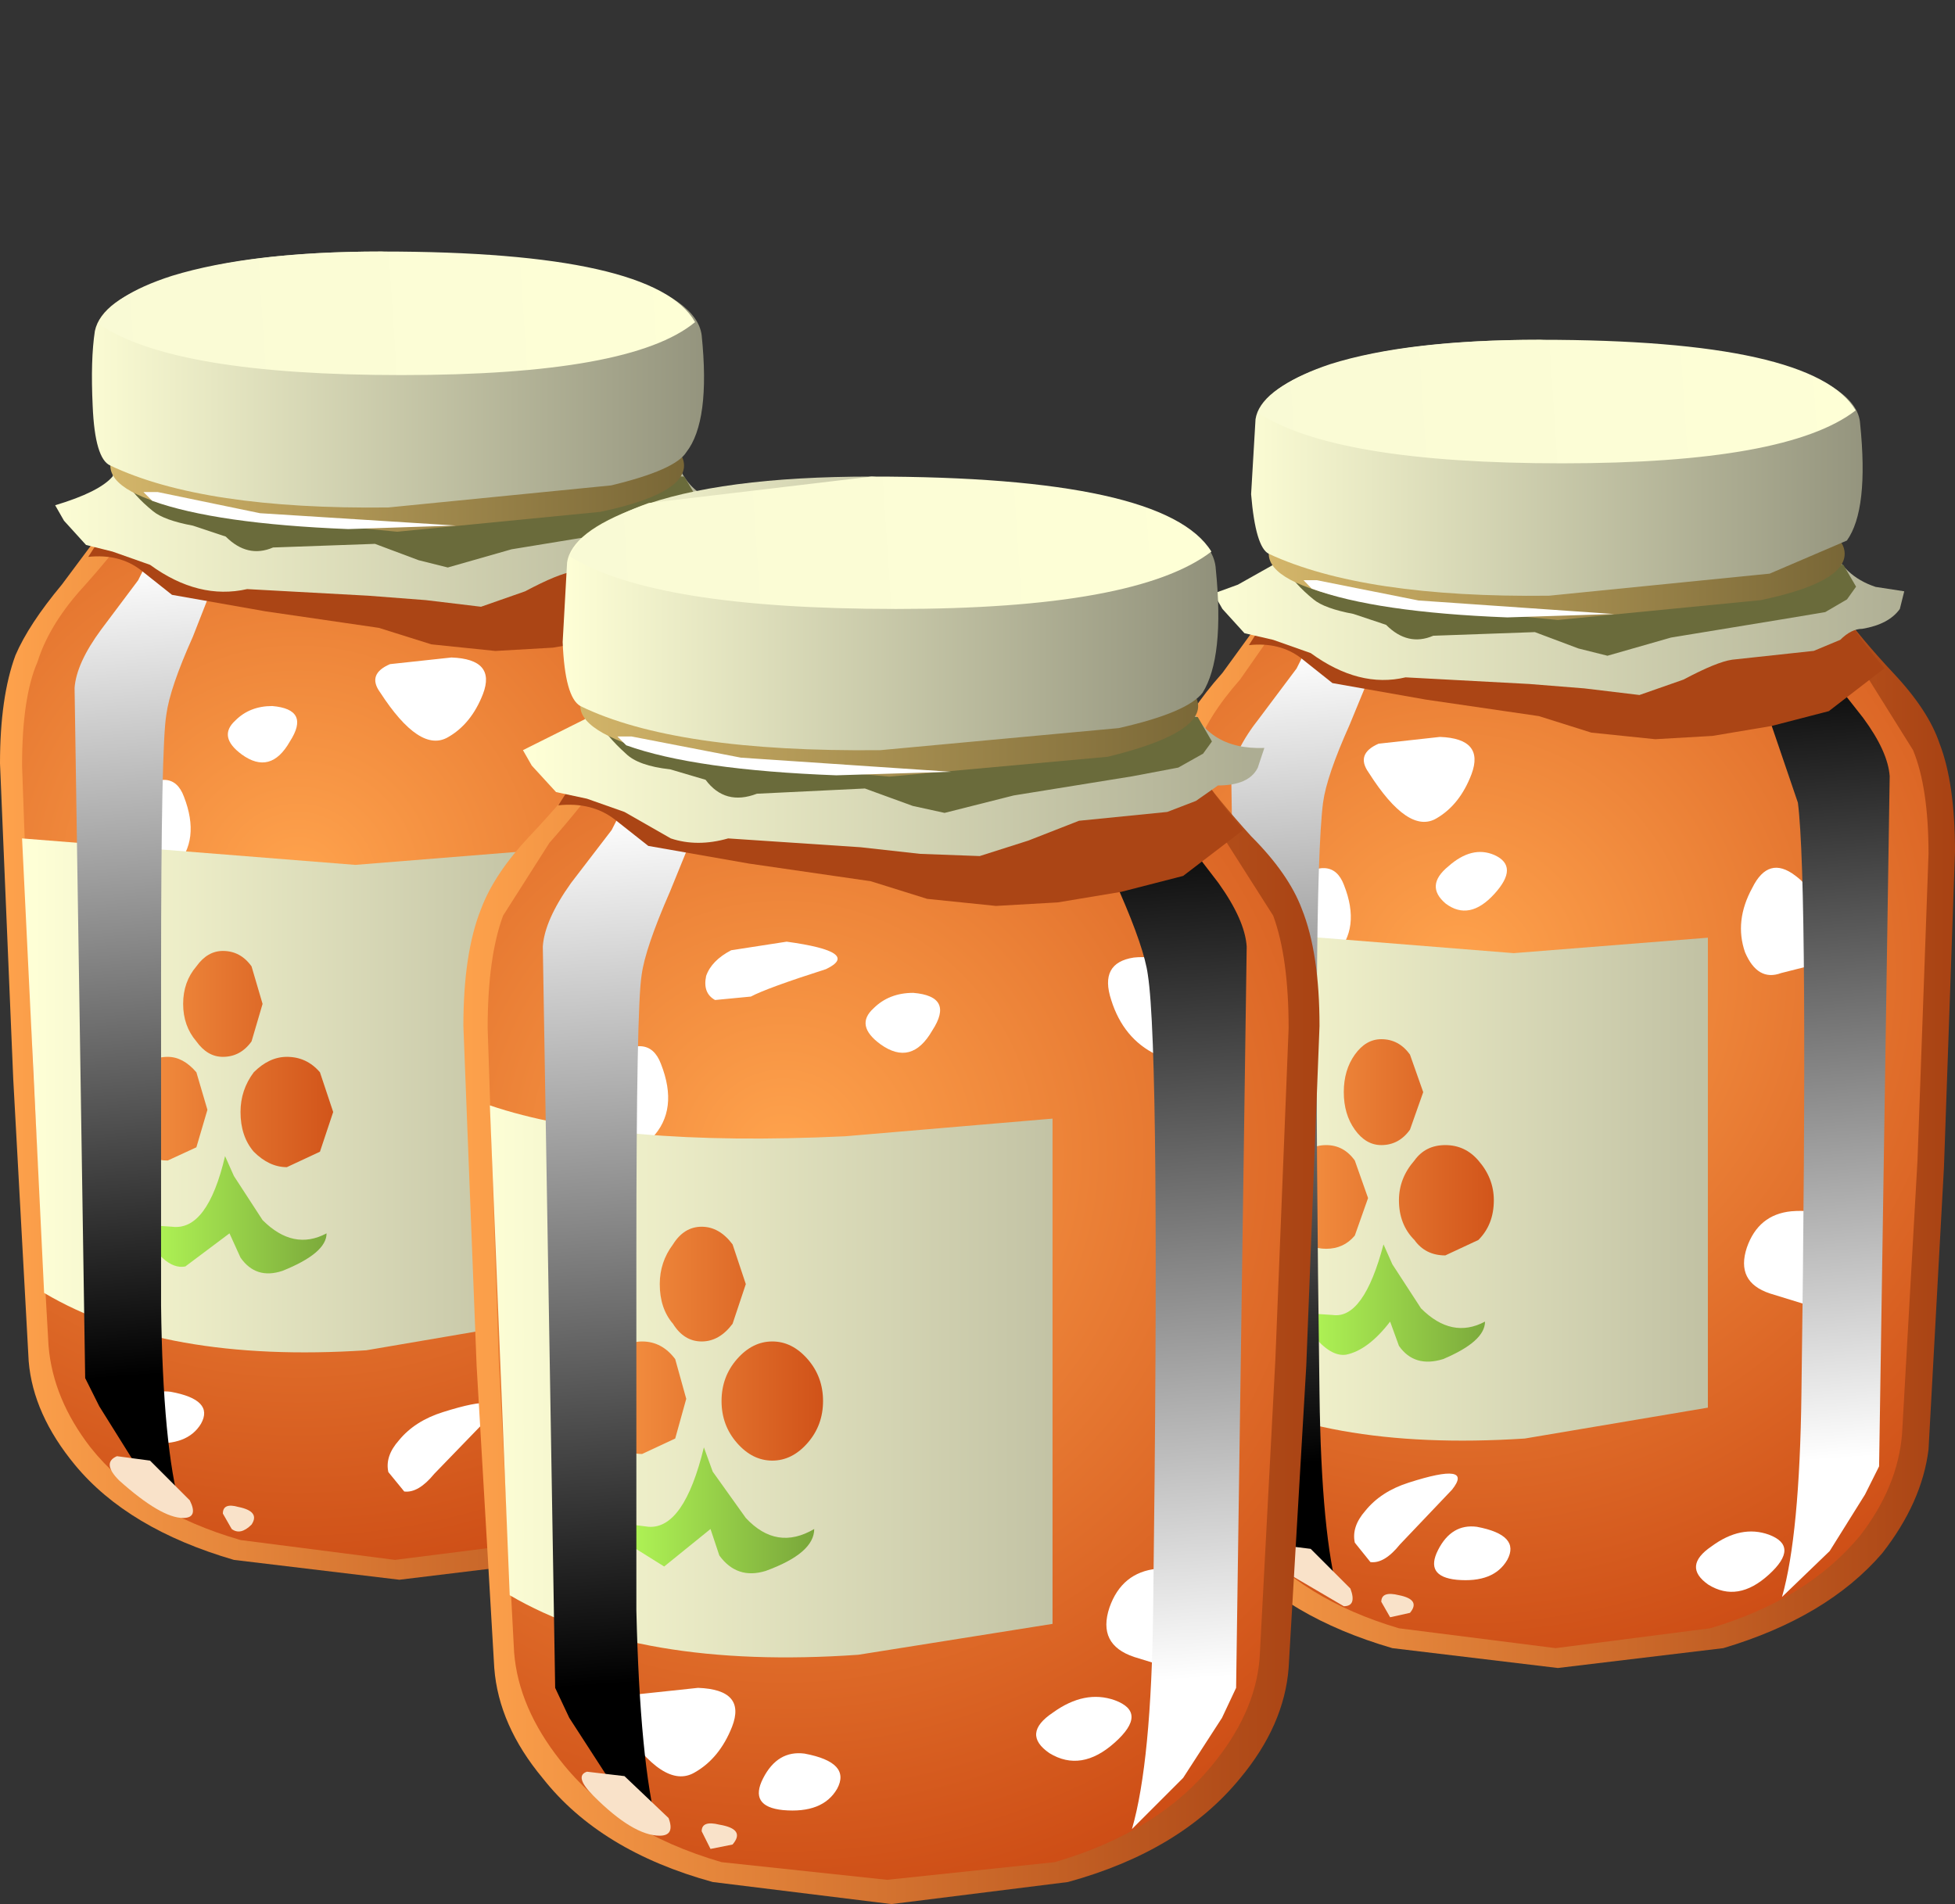 <?xml version="1.0" encoding="UTF-8" standalone="no"?>
<svg xmlns:xlink="http://www.w3.org/1999/xlink" height="43.15px" width="44.3px" xmlns="http://www.w3.org/2000/svg">
  <rect width="100%" height="100%" fill="#333333" stroke="none"/>
  <g transform="matrix(1.0, 0.0, 0.0, 1.0, 0.0, 0.0)">
    <use height="25.3" transform="matrix(1.0, 0.0, 0.0, 1.0, 0.0, 10.5)" width="18.05" xlink:href="#shape0"/>
    <use height="2.5" transform="matrix(0.8, 0.0, 0.0, 0.8, 8.8, 31.8)" width="2.95" xlink:href="#sprite0"/>
    <use height="1.6" transform="matrix(0.8, 0.0, 0.0, 0.8, 5.15, 16.0)" width="2.0" xlink:href="#sprite1"/>
    <use height="2.75" transform="matrix(0.8, 0.0, 0.0, 0.8, 2.56, 17.67)" width="2.2" xlink:href="#sprite2"/>
    <use height="3.45" transform="matrix(0.8, 0.0, 0.0, 0.8, 2.96, 25.01)" width="2.3" xlink:href="#sprite3"/>
    <use height="2.35" transform="matrix(0.8, 0.0, 0.0, 0.8, 8.5, 14.9)" width="3.15" xlink:href="#sprite4"/>
    <use height="1.45" transform="matrix(0.8, 0.0, 0.0, 0.8, 2.91, 31.54)" width="2.15" xlink:href="#sprite5"/>
    <use height="1.7" transform="matrix(0.8, 0.0, 0.0, 0.8, 12.16, 32.7)" width="2.45" xlink:href="#sprite6"/>
    <use height="2.7" transform="matrix(0.8, 0.0, 0.0, 0.8, 13.26, 25.45)" width="2.65" xlink:href="#sprite7"/>
    <use height="3.05" transform="matrix(0.8, 0.0, 0.0, 0.8, 13.25, 17.65)" width="2.3" xlink:href="#sprite8"/>
    <use height="11.65" transform="matrix(1.0, 0.0, 0.0, 1.0, 0.5, 19.0)" width="11.9" xlink:href="#shape10"/>
    <use height="29.3" transform="matrix(0.8, 0.0, 0.0, 0.8, 1.69, 10.75)" width="4.9" xlink:href="#sprite9"/>
    <use height="29.3" transform="matrix(0.8, 0.0, 0.0, 0.8, 12.6, 10.75)" width="4.9" xlink:href="#sprite10"/>
    <use height="5.05" transform="matrix(0.8, 0.0, 0.0, 0.8, 2.0, 10.75)" width="18.05" xlink:href="#sprite11"/>
    <use height="4.6" transform="matrix(1.0, 0.0, 0.0, 1.0, 1.25, 9.15)" width="15.65" xlink:href="#shape14"/>
    <use height="3.45" transform="matrix(0.8, 0.0, 0.0, 0.8, 2.6, 10.1)" width="16.5" xlink:href="#sprite12"/>
    <use height="3.05" transform="matrix(1.0, 0.0, 0.0, 1.0, 2.5, 9.0)" width="13.0" xlink:href="#shape16"/>
    <use height="1.15" transform="matrix(0.8, 0.0, 0.0, 0.8, 3.25, 11.11)" width="8.85" xlink:href="#sprite13"/>
    <use height="32.1" transform="matrix(1.0, 0.0, 0.0, 1.0, 2.1, 5.7)" width="42.2" xlink:href="#shape18"/>
    <use height="2.5" transform="matrix(0.8, 0.0, 0.0, 0.8, 30.7, 33.4)" width="2.9" xlink:href="#sprite14"/>
    <use height="1.65" transform="matrix(0.8, 0.0, 0.0, 0.8, 32.51, 19.3)" width="2.05" xlink:href="#sprite15"/>
    <use height="2.75" transform="matrix(0.8, 0.0, 0.0, 0.8, 28.81, 19.67)" width="2.25" xlink:href="#sprite16"/>
    <use height="3.45" transform="matrix(0.8, 0.0, 0.0, 0.8, 29.21, 27.01)" width="2.3" xlink:href="#sprite17"/>
    <use height="2.4" transform="matrix(0.8, 0.0, 0.0, 0.8, 30.9, 16.7)" width="3.15" xlink:href="#sprite18"/>
    <use height="1.5" transform="matrix(0.8, 0.0, 0.0, 0.8, 32.51, 34.6)" width="2.15" xlink:href="#sprite19"/>
    <use height="1.7" transform="matrix(0.8, 0.0, 0.0, 0.8, 38.41, 34.7)" width="2.5" xlink:href="#sprite20"/>
    <use height="2.7" transform="matrix(0.8, 0.0, 0.0, 0.8, 39.51, 27.45)" width="2.65" xlink:href="#sprite21"/>
    <use height="3.05" transform="matrix(0.8, 0.0, 0.0, 0.8, 39.46, 19.65)" width="2.3" xlink:href="#sprite22"/>
    <use height="11.65" transform="matrix(1.0, 0.0, 0.0, 1.0, 26.8, 21.0)" width="11.9" xlink:href="#shape19"/>
    <use height="29.3" transform="matrix(0.8, 0.0, 0.0, 0.8, 27.9, 12.75)" width="4.9" xlink:href="#sprite23"/>
    <use height="29.3" transform="matrix(0.8, 0.0, 0.0, 0.8, 38.9, 12.75)" width="4.9" xlink:href="#sprite24"/>
    <use height="5.05" transform="matrix(0.8, 0.0, 0.0, 0.8, 28.3, 12.75)" width="18.0" xlink:href="#sprite25"/>
    <use height="4.6" transform="matrix(1.0, 0.0, 0.0, 1.0, 27.5, 11.15)" width="15.65" xlink:href="#shape21"/>
    <use height="3.45" transform="matrix(0.8, 0.0, 0.0, 0.8, 28.9, 12.1)" width="16.45" xlink:href="#sprite26"/>
    <use height="3.05" transform="matrix(1.0, 0.0, 0.0, 1.0, 28.75, 11.0)" width="13.05" xlink:href="#shape22"/>
    <use height="1.15" transform="matrix(0.8, 0.0, 0.0, 0.8, 29.54, 13.11)" width="8.8" xlink:href="#sprite27"/>
    <use height="35.45" transform="matrix(1.0, 0.0, 0.0, 1.0, 10.5, 7.7)" width="31.7" xlink:href="#shape24"/>
    <use height="1.75" transform="matrix(0.8, 0.0, 0.0, 0.8, 16.0, 21.34)" width="3.7" xlink:href="#sprite28"/>
    <use height="1.7" transform="matrix(0.8, 0.0, 0.0, 0.8, 19.6, 22.5)" width="2.15" xlink:href="#sprite29"/>
    <use height="2.9" transform="matrix(0.8, 0.0, 0.0, 0.8, 13.26, 23.71)" width="2.35" xlink:href="#sprite30"/>
    <use height="3.65" transform="matrix(0.8, 0.0, 0.0, 0.8, 13.62, 31.55)" width="2.5" xlink:href="#sprite31"/>
    <use height="2.5" transform="matrix(0.8, 0.0, 0.0, 0.8, 13.95, 38.25)" width="3.4" xlink:href="#sprite32"/>
    <use height="1.6" transform="matrix(0.8, 0.0, 0.0, 0.8, 17.21, 39.74)" width="2.3" xlink:href="#sprite33"/>
    <use height="1.8" transform="matrix(0.8, 0.0, 0.0, 0.8, 23.46, 38.45)" width="2.7" xlink:href="#sprite34"/>
    <use height="2.9" transform="matrix(0.8, 0.0, 0.0, 0.8, 25.06, 35.55)" width="2.85" xlink:href="#sprite35"/>
    <use height="2.9" transform="matrix(0.8, 0.0, 0.0, 0.8, 25.1, 21.7)" width="3.1" xlink:href="#sprite36"/>
    <use height="12.5" transform="matrix(1.0, 0.0, 0.0, 1.0, 11.1, 25.05)" width="12.75" xlink:href="#shape27"/>
    <use height="31.5" transform="matrix(0.8, 0.0, 0.0, 0.8, 12.3, 16.25)" width="5.25" xlink:href="#sprite37"/>
    <use height="31.5" transform="matrix(0.8, 0.0, 0.0, 0.8, 24.05, 16.25)" width="5.25" xlink:href="#sprite38"/>
    <use height="5.4" transform="matrix(0.8, 0.0, 0.0, 0.8, 12.65, 16.25)" width="19.4" xlink:href="#sprite39"/>
    <use height="4.9" transform="matrix(1.0, 0.0, 0.0, 1.0, 11.85, 14.5)" width="16.8" xlink:href="#shape30"/>
    <use height="3.65" transform="matrix(0.8, 0.0, 0.0, 0.8, 13.3, 15.5)" width="17.7" xlink:href="#sprite40"/>
    <use height="3.2" transform="matrix(1.0, 0.0, 0.0, 1.0, 13.15, 14.4)" width="14.0" xlink:href="#shape32"/>
    <use height="1.2" transform="matrix(0.8, 0.0, 0.0, 0.8, 13.99, 16.65)" width="9.45" xlink:href="#sprite41"/>
    <use height="31.2" transform="matrix(1.0, 0.0, 0.0, 1.0, 12.75, 10.8)" width="14.85" xlink:href="#shape34"/>
  </g>
  <defs>
    <g id="shape0" transform="matrix(1.0, 0.0, 0.0, 1.0, 0.0, -10.5)">
      <path d="M16.65 13.25 L17.7 14.85 Q18.05 15.8 18.05 17.3 L17.75 24.45 17.4 30.85 Q17.3 32.05 16.4 33.2 15.15 34.65 12.75 35.35 L9.05 35.8 5.3 35.35 Q2.9 34.65 1.7 33.2 0.75 32.05 0.65 30.85 L0.3 24.45 0.0 17.3 Q0.0 15.8 0.35 14.85 0.65 14.15 1.4 13.25 L3.45 10.5 9.05 10.8 14.65 10.5 Q15.15 11.65 16.65 13.25" fill="url(#gradient0)" fill-rule="evenodd" stroke="none"/>
      <path d="M17.1 15.0 Q17.4 15.8 17.4 17.35 L17.15 24.3 16.85 30.5 Q16.75 31.65 15.9 32.8 14.7 34.25 12.5 34.9 L8.95 35.35 5.45 34.9 Q3.2 34.25 2.05 32.8 1.2 31.7 1.1 30.5 L0.75 24.3 0.5 17.35 Q0.5 15.8 0.85 15.0 1.1 14.2 1.8 13.4 3.25 11.8 3.7 10.75 L8.95 11.0 14.25 10.75 Q14.55 11.65 16.1 13.4 L17.1 15.0" fill="url(#gradient1)" fill-rule="evenodd" stroke="none"/>
    </g>
    <linearGradient gradientTransform="matrix(0.011, 0.0, 0.0, -0.011, 9.05, 23.2)" gradientUnits="userSpaceOnUse" id="gradient0" spreadMethod="pad" x1="-819.2" x2="819.2">
      <stop offset="0.0" stop-color="#fea24c"/>
      <stop offset="1.0" stop-color="#a84213"/>
    </linearGradient>
    <radialGradient cx="0" cy="0" gradientTransform="matrix(0.011, 0.017, 0.017, -0.011, 6.75, 20.0)" gradientUnits="userSpaceOnUse" id="gradient1" r="819.2" spreadMethod="pad">
      <stop offset="0.0" stop-color="#ffa34d"/>
      <stop offset="1.0" stop-color="#cc4b14"/>
    </radialGradient>
    <g id="sprite0" transform="matrix(1.0, 0.0, 0.0, 1.0, 0.0, 0.0)">
      <use height="2.5" transform="matrix(1.0, 0.0, 0.0, 1.0, 0.0, 0.0)" width="2.95" xlink:href="#shape1"/>
    </g>
    <g id="shape1" transform="matrix(1.0, 0.0, 0.0, 1.0, 0.0, 0.0)">
      <path d="M2.8 0.45 L1.3 2.0 Q0.85 2.55 0.45 2.5 L0.0 1.95 Q-0.1 1.5 0.3 1.05 0.75 0.5 1.55 0.25 3.45 -0.35 2.8 0.45" fill="#ffffff" fill-rule="evenodd" stroke="none"/>
    </g>
    <g id="sprite1" transform="matrix(1.0, 0.0, 0.0, 1.0, 0.0, 0.0)">
      <use height="1.75" transform="matrix(0.909, 0.0, 0.0, 0.914, 0.0, 0.0)" width="2.2" xlink:href="#shape2"/>
    </g>
    <g id="shape2" transform="matrix(1.0, 0.0, 0.0, 1.0, 0.0, 0.0)">
      <path d="M1.4 0.0 Q2.6 0.1 1.95 1.1 1.35 2.15 0.45 1.5 -0.3 0.95 0.25 0.45 0.7 0.0 1.4 0.0" fill="#ffffff" fill-rule="evenodd" stroke="none"/>
    </g>
    <g id="sprite2" transform="matrix(1.0, 0.0, 0.0, 1.0, 0.05, 0.1)">
      <use height="2.9" transform="matrix(0.957, 0.0, 0.0, 0.948, -0.05, -0.095)" width="2.3" xlink:href="#shape3"/>
    </g>
    <g id="shape3" transform="matrix(1.0, 0.0, 0.0, 1.0, 0.0, 0.1)">
      <path d="M2.1 0.4 Q2.6 1.7 1.85 2.5 1.1 3.25 0.3 2.15 -0.45 1.1 0.6 0.3 1.75 -0.55 2.1 0.4" fill="#ffffff" fill-rule="evenodd" stroke="none"/>
    </g>
    <g id="sprite3" transform="matrix(1.0, 0.0, 0.0, 1.0, 0.05, 0.05)">
      <use height="3.65" transform="matrix(0.918, 0.0, 0.0, 0.945, -0.046, -0.05)" width="2.5" xlink:href="#shape4"/>
    </g>
    <g id="shape4" transform="matrix(1.0, 0.0, 0.0, 1.0, 0.05, 0.0)">
      <path d="M1.9 0.1 Q2.55 0.3 2.4 1.7 2.3 3.1 1.65 3.5 1.1 3.8 0.9 3.5 L0.25 2.35 Q-0.3 1.5 0.25 0.65 0.8 -0.2 1.9 0.1" fill="#ffffff" fill-rule="evenodd" stroke="none"/>
    </g>
    <g id="sprite4" transform="matrix(1.0, 0.0, 0.0, 1.0, 0.0, 0.0)">
      <use height="2.5" transform="matrix(0.94, 0.0, 0.0, 0.94, 0.0, 0.0)" width="3.35" xlink:href="#shape5"/>
    </g>
    <g id="shape5" transform="matrix(1.0, 0.0, 0.0, 1.0, 0.0, 0.0)">
      <path d="M2.3 0.0 Q3.65 0.05 3.25 1.1 2.9 2.0 2.2 2.4 1.35 2.9 0.15 1.05 -0.25 0.5 0.45 0.2 L2.3 0.0" fill="#ffffff" fill-rule="evenodd" stroke="none"/>
    </g>
    <g id="sprite5" transform="matrix(1.0, 0.0, 0.0, 1.0, 0.05, -0.05)">
      <use height="1.6" transform="matrix(0.956, 0.0, 0.0, 0.906, -0.05, 0.05)" width="2.25" xlink:href="#shape6"/>
    </g>
    <g id="shape6" transform="matrix(1.0, 0.0, 0.0, 1.0, 0.0, 0.0)">
      <path d="M1.25 0.0 Q2.55 0.25 2.15 1.0 1.75 1.7 0.65 1.6 -0.3 1.5 0.1 0.7 0.5 -0.1 1.25 0.0" fill="#ffffff" fill-rule="evenodd" stroke="none"/>
    </g>
    <g id="sprite6" transform="matrix(1.0, 0.0, 0.0, 1.0, 0.05, 0.0)">
      <use height="1.8" transform="matrix(0.909, 0.0, 0.0, 0.944, -0.045, 0.003)" width="2.7" xlink:href="#shape7"/>
    </g>
    <g id="shape7" transform="matrix(1.0, 0.0, 0.0, 1.0, 0.05, 0.05)">
      <path d="M2.2 0.05 Q3.15 0.4 2.2 1.25 1.25 2.1 0.35 1.55 -0.45 1.0 0.45 0.4 1.35 -0.25 2.2 0.05" fill="#ffffff" fill-rule="evenodd" stroke="none"/>
    </g>
    <g id="sprite7" transform="matrix(1.0, 0.0, 0.0, 1.0, 0.05, 0.0)">
      <use height="2.9" transform="matrix(0.93, 0.0, 0.0, 0.931, -0.05, 0.0)" width="2.85" xlink:href="#shape8"/>
    </g>
    <g id="shape8" transform="matrix(1.0, 0.0, 0.0, 1.0, 0.0, 0.0)">
      <path d="M2.85 0.65 L2.55 2.15 2.1 2.9 0.8 2.5 Q-0.25 2.15 0.1 1.1 0.45 0.1 1.45 0.0 2.7 -0.1 2.85 0.65" fill="#ffffff" fill-rule="evenodd" stroke="none"/>
    </g>
    <g id="sprite8" transform="matrix(1.0, 0.0, 0.0, 1.0, 0.0, 0.0)">
      <use height="3.1" transform="matrix(1.022, 0.0, 0.0, 0.984, 0.0, 8.0E-4)" width="2.25" xlink:href="#shape9"/>
    </g>
    <g id="shape9" transform="matrix(1.0, 0.0, 0.0, 1.0, 0.0, 0.05)">
      <path d="M2.25 1.75 L2.05 2.75 1.1 3.0 Q0.45 3.25 0.1 2.4 -0.2 1.5 0.3 0.55 0.75 -0.4 1.5 0.2 2.15 0.7 2.25 1.75" fill="#ffffff" fill-rule="evenodd" stroke="none"/>
    </g>
    <g id="shape10" transform="matrix(1.0, 0.0, 0.0, 1.0, -0.5, -19.0)">
      <path d="M0.5 19.0 L8.05 19.6 12.4 19.25 12.4 29.9 8.3 30.6 Q3.7 30.9 1.0 29.3 L0.5 19.0" fill="url(#gradient2)" fill-rule="evenodd" stroke="none"/>
      <path d="M5.95 22.75 L5.7 23.6 Q5.45 23.95 5.05 23.95 4.7 23.95 4.45 23.6 4.15 23.25 4.15 22.75 4.15 22.25 4.45 21.9 4.7 21.55 5.05 21.55 5.45 21.55 5.7 21.9 L5.95 22.75" fill="url(#gradient3)" fill-rule="evenodd" stroke="none"/>
      <path d="M4.7 25.15 L4.45 26.0 3.8 26.3 Q3.4 26.3 3.1 26.0 L2.85 25.15 Q2.85 24.65 3.1 24.3 3.4 23.95 3.8 23.95 4.15 23.95 4.45 24.3 L4.7 25.15" fill="url(#gradient4)" fill-rule="evenodd" stroke="none"/>
      <path d="M7.55 25.2 L7.25 26.1 6.5 26.45 Q6.1 26.45 5.75 26.1 5.45 25.75 5.45 25.2 5.45 24.7 5.75 24.3 6.1 23.95 6.5 23.95 6.95 23.95 7.25 24.3 L7.55 25.2" fill="url(#gradient5)" fill-rule="evenodd" stroke="none"/>
      <path d="M5.1 26.2 L5.3 26.65 5.95 27.65 Q6.65 28.35 7.4 27.95 7.4 28.4 6.4 28.8 5.8 29.0 5.45 28.5 L5.2 27.95 4.2 28.7 Q3.7 28.8 3.15 27.75 L3.9 27.8 Q4.7 27.9 5.1 26.2" fill="url(#gradient6)" fill-rule="evenodd" stroke="none"/>
    </g>
    <linearGradient gradientTransform="matrix(0.007, 0.0, 0.0, -0.007, 6.5, 24.8)" gradientUnits="userSpaceOnUse" id="gradient2" spreadMethod="pad" x1="-819.2" x2="819.2">
      <stop offset="0.0" stop-color="#feffd6"/>
      <stop offset="1.0" stop-color="#c2c2a4"/>
    </linearGradient>
    <linearGradient gradientTransform="matrix(0.004, 0.0, 0.0, -0.004, 5.0, 22.75)" gradientUnits="userSpaceOnUse" id="gradient3" spreadMethod="pad" x1="-819.2" x2="819.2">
      <stop offset="0.0" stop-color="#ffa34d"/>
      <stop offset="1.0" stop-color="#cc4b14"/>
    </linearGradient>
    <linearGradient gradientTransform="matrix(0.004, 0.0, 0.0, -0.004, 5.0, 25.15)" gradientUnits="userSpaceOnUse" id="gradient4" spreadMethod="pad" x1="-819.2" x2="819.2">
      <stop offset="0.0" stop-color="#ffa34d"/>
      <stop offset="1.0" stop-color="#cc4b14"/>
    </linearGradient>
    <linearGradient gradientTransform="matrix(0.004, 0.0, 0.0, -0.004, 5.0, 25.2)" gradientUnits="userSpaceOnUse" id="gradient5" spreadMethod="pad" x1="-819.2" x2="819.2">
      <stop offset="0.0" stop-color="#ffa34d"/>
      <stop offset="1.0" stop-color="#cc4b14"/>
    </linearGradient>
    <linearGradient gradientTransform="matrix(0.003, 0.0, 0.0, -0.003, 5.3, 27.5)" gradientUnits="userSpaceOnUse" id="gradient6" spreadMethod="pad" x1="-819.2" x2="819.2">
      <stop offset="0.0" stop-color="#b7ff59"/>
      <stop offset="1.0" stop-color="#77a339"/>
    </linearGradient>
    <g id="sprite9" transform="matrix(1.0, 0.0, 0.0, 1.0, -0.05, 0.0)">
      <use height="29.3" transform="matrix(1.0, 0.0, 0.0, 1.0, 0.05, 0.0)" width="4.9" xlink:href="#shape11"/>
    </g>
    <g id="shape11" transform="matrix(1.0, 0.0, 0.0, 1.0, -0.05, 0.0)">
      <path d="M0.05 6.05 Q0.1 5.35 0.8 4.4 L1.85 3.0 3.1 0.5 4.95 0.0 4.4 2.05 3.4 4.6 Q2.75 6.05 2.65 6.8 2.5 7.65 2.5 14.15 L2.5 23.55 Q2.55 27.55 3.05 29.3 L1.75 28.0 0.75 26.4 0.35 25.6 0.05 6.05" fill="url(#gradient7)" fill-rule="evenodd" stroke="none"/>
    </g>
    <linearGradient gradientTransform="matrix(0.001, 0.014, 0.014, -0.001, 2.7, 13.95)" gradientUnits="userSpaceOnUse" id="gradient7" spreadMethod="pad" x1="-819.2" x2="819.2">
      <stop offset="0.0" stop-color="#ffffff"/>
      <stop offset="1.0" stop-color="#000000"/>
    </linearGradient>
    <g id="sprite10" transform="matrix(1.0, 0.0, 0.0, 1.0, 0.0, 0.0)">
      <use height="29.3" transform="matrix(1.0, 0.0, 0.0, 1.0, 0.0, 0.0)" width="4.9" xlink:href="#shape12"/>
    </g>
    <g id="shape12" transform="matrix(1.0, 0.0, 0.0, 1.0, 0.0, 0.0)">
      <path d="M1.8 0.5 Q2.05 1.35 3.05 3.0 L4.15 4.4 Q4.85 5.35 4.9 6.05 L4.6 25.6 4.2 26.4 3.2 28.0 1.85 29.3 Q2.35 27.55 2.4 23.55 2.6 9.15 2.3 6.8 L1.55 4.6 0.55 2.05 Q0.0 0.4 0.0 0.0 L1.8 0.5" fill="url(#gradient8)" fill-rule="evenodd" stroke="none"/>
    </g>
    <linearGradient gradientTransform="matrix(-0.001, -0.014, 0.014, -0.001, 2.2, 13.95)" gradientUnits="userSpaceOnUse" id="gradient8" spreadMethod="pad" x1="-819.2" x2="819.2">
      <stop offset="0.0" stop-color="#ffffff"/>
      <stop offset="1.0" stop-color="#000000"/>
    </linearGradient>
    <g id="sprite11" transform="matrix(1.0, 0.0, 0.0, 1.0, 0.0, 0.0)">
      <use height="5.4" transform="matrix(0.93, 0.0, 0.0, 0.935, 0.0, 0.0)" width="19.4" xlink:href="#shape13"/>
    </g>
    <g id="shape13" transform="matrix(1.0, 0.0, 0.0, 1.0, 0.0, 0.0)">
      <path d="M17.9 0.9 Q18.15 1.75 19.4 3.2 L17.7 4.5 15.95 4.95 14.15 5.25 12.4 5.35 10.45 5.15 8.85 4.65 5.4 4.15 2.55 3.65 1.6 2.9 Q0.95 2.4 0.0 2.5 L1.45 0.25 1.45 0.0 17.9 0.9" fill="#ab4515" fill-rule="evenodd" stroke="none"/>
    </g>
    <g id="shape14" transform="matrix(1.0, 0.0, 0.0, 1.0, -1.25, -9.15)">
      <path d="M16.9 11.4 L16.75 11.8 Q16.5 12.2 15.9 12.25 15.7 12.25 15.45 12.5 L14.85 12.75 13.0 12.95 Q12.65 13.0 11.9 13.4 L10.9 13.75 9.65 13.6 8.35 13.5 5.6 13.35 Q4.5 13.6 3.4 12.8 L2.55 12.5 1.95 12.35 1.45 11.8 1.25 11.45 Q2.25 11.15 2.55 10.8 L3.2 9.15 9.1 9.3 Q15.05 9.6 15.3 10.35 15.65 11.5 16.9 11.4" fill="url(#gradient9)" fill-rule="evenodd" stroke="none"/>
    </g>
    <linearGradient gradientTransform="matrix(0.01, 0.0, 0.0, -0.01, 9.1, 11.4)" gradientUnits="userSpaceOnUse" id="gradient9" spreadMethod="pad" x1="-819.2" x2="819.2">
      <stop offset="0.0" stop-color="#feffd6"/>
      <stop offset="1.0" stop-color="#adad93"/>
    </linearGradient>
    <g id="sprite12" transform="matrix(1.0, 0.0, 0.0, 1.0, 0.0, 0.0)">
      <use height="3.35" transform="matrix(1.031, 0.0, 0.0, 1.03, 0.0, 0.0)" width="16.0" xlink:href="#shape15"/>
    </g>
    <g id="shape15" transform="matrix(1.0, 0.0, 0.0, 1.0, 0.0, 0.0)">
      <path d="M15.65 0.85 L16.0 1.45 15.75 1.8 15.15 2.15 13.95 2.35 10.9 2.85 9.15 3.35 8.35 3.15 7.15 2.7 4.35 2.8 Q3.65 3.1 3.05 2.5 L2.15 2.2 Q1.35 2.05 1.05 1.8 0.0 0.95 0.0 0.0 L15.65 0.85" fill="#6a6b3b" fill-rule="evenodd" stroke="none"/>
    </g>
    <g id="shape16" transform="matrix(1.0, 0.0, 0.0, 1.0, -2.5, -9.0)">
      <path d="M15.5 10.55 Q15.5 11.2 13.6 11.6 L9.0 12.05 4.4 11.6 Q2.5 11.2 2.5 10.55 2.5 9.9 4.4 9.45 L9.0 9.0 13.6 9.45 Q15.5 9.9 15.5 10.55" fill="url(#gradient10)" fill-rule="evenodd" stroke="none"/>
    </g>
    <linearGradient gradientTransform="matrix(0.008, 0.0, 0.0, -0.008, 9.0, 10.55)" gradientUnits="userSpaceOnUse" id="gradient10" spreadMethod="pad" x1="-819.2" x2="819.2">
      <stop offset="0.0" stop-color="#d4b66a"/>
      <stop offset="1.0" stop-color="#786636"/>
    </linearGradient>
    <g id="sprite13" transform="matrix(1.0, 0.0, 0.0, 1.0, 0.0, 0.05)">
      <use height="1.15" transform="matrix(1.0, 0.0, 0.0, 1.0, 0.0, -0.05)" width="8.85" xlink:href="#shape17"/>
    </g>
    <g id="shape17" transform="matrix(1.0, 0.0, 0.0, 1.0, 0.0, 0.05)">
      <path d="M0.4 0.0 L3.3 0.6 8.85 0.95 5.8 1.05 Q2.05 0.9 0.25 0.25 L0.0 0.0 0.4 0.0" fill="#ffffff" fill-rule="evenodd" stroke="none"/>
    </g>
    <g id="shape18" transform="matrix(1.0, 0.0, 0.0, 1.0, -2.1, -5.7)">
      <path d="M3.4 33.1 L4.3 34.0 Q4.5 34.4 4.15 34.4 3.65 34.4 2.7 33.55 2.3 33.15 2.65 33.0 L3.4 33.1" fill="#f9e2c9" fill-rule="evenodd" stroke="none"/>
      <path d="M5.4 34.15 Q5.9 34.25 5.7 34.55 5.45 34.8 5.25 34.65 L5.05 34.3 Q5.05 34.05 5.4 34.15" fill="#f9e2c9" fill-rule="evenodd" stroke="none"/>
      <path d="M8.8 11.5 Q4.6 11.55 2.5 10.55 2.15 10.4 2.1 9.2 2.05 8.15 2.15 7.5 2.3 6.8 3.7 6.35 5.45 5.7 8.65 5.7 L14.05 6.25 Q15.8 6.8 15.9 7.6 16.1 9.55 15.55 10.25 15.3 10.65 13.85 11.0 L8.8 11.5" fill="url(#gradient11)" fill-rule="evenodd" stroke="none"/>
      <path d="M9.1 8.5 Q3.95 8.5 2.25 7.35 2.5 6.7 3.9 6.25 5.7 5.7 8.65 5.7 14.85 5.7 15.75 7.3 14.3 8.5 9.1 8.5" fill="url(#gradient12)" fill-rule="evenodd" stroke="none"/>
      <path d="M43.95 16.85 Q44.3 17.75 44.3 19.3 L44.05 26.45 43.7 32.85 Q43.55 34.05 42.65 35.2 41.4 36.65 39.05 37.35 L35.3 37.8 31.55 37.35 Q29.15 36.65 27.9 35.2 27.0 34.05 26.9 32.85 L26.55 26.45 26.3 19.3 Q26.3 17.8 26.65 16.85 26.9 16.15 27.7 15.25 L29.7 12.5 35.3 12.8 40.9 12.5 Q41.45 13.7 42.9 15.25 43.7 16.1 43.95 16.85" fill="url(#gradient13)" fill-rule="evenodd" stroke="none"/>
      <path d="M43.35 17.0 Q43.7 17.85 43.7 19.35 L43.45 26.3 43.1 32.5 Q43.0 33.7 42.15 34.8 40.95 36.25 38.75 36.9 L35.25 37.35 31.7 36.9 Q29.5 36.25 28.3 34.8 27.45 33.65 27.35 32.5 L27.0 26.3 26.75 19.35 Q26.75 17.85 27.1 17.0 27.35 16.25 28.1 15.4 L29.95 12.75 35.25 13.0 40.5 12.75 Q40.9 13.7 42.35 15.4 L43.35 17.0" fill="url(#gradient14)" fill-rule="evenodd" stroke="none"/>
    </g>
    <linearGradient gradientTransform="matrix(0.009, 0.0, 0.0, -0.009, 9.0, 8.6)" gradientUnits="userSpaceOnUse" id="gradient11" spreadMethod="pad" x1="-819.2" x2="819.2">
      <stop offset="0.0" stop-color="#feffd6"/>
      <stop offset="1.0" stop-color="#91917b"/>
    </linearGradient>
    <linearGradient gradientTransform="matrix(-0.009, 6.0E-4, 6.0E-4, 0.009, 8.9, 7.1)" gradientUnits="userSpaceOnUse" id="gradient12" spreadMethod="pad" x1="-819.2" x2="819.2">
      <stop offset="0.0" stop-color="#feffd6"/>
      <stop offset="1.0" stop-color="#f9fad5"/>
    </linearGradient>
    <linearGradient gradientTransform="matrix(0.011, 0.0, 0.0, -0.011, 35.3, 25.2)" gradientUnits="userSpaceOnUse" id="gradient13" spreadMethod="pad" x1="-819.2" x2="819.2">
      <stop offset="0.0" stop-color="#fea24c"/>
      <stop offset="1.0" stop-color="#a84213"/>
    </linearGradient>
    <radialGradient cx="0" cy="0" gradientTransform="matrix(0.011, 0.017, 0.017, -0.011, 33.05, 22.0)" gradientUnits="userSpaceOnUse" id="gradient14" r="819.2" spreadMethod="pad">
      <stop offset="0.0" stop-color="#ffa34d"/>
      <stop offset="1.0" stop-color="#cc4b14"/>
    </radialGradient>
    <g id="sprite14" transform="matrix(1.0, 0.0, 0.0, 1.0, 0.0, 0.0)">
      <use height="2.5" transform="matrix(0.983, 0.0, 0.0, 1.0, 0.0, 0.0)" width="2.95" xlink:href="#shape1"/>
    </g>
    <g id="sprite15" transform="matrix(1.0, 0.0, 0.0, 1.0, 0.05, 0.0)">
      <use height="1.8" transform="matrix(0.746, 0.0, 0.0, 0.917, -0.037, 0.004)" width="2.7" xlink:href="#shape7"/>
    </g>
    <g id="sprite16" transform="matrix(1.0, 0.0, 0.0, 1.0, 0.05, 0.1)">
      <use height="2.9" transform="matrix(0.978, 0.0, 0.0, 0.948, -0.05, -0.095)" width="2.3" xlink:href="#shape3"/>
    </g>
    <g id="sprite17" transform="matrix(1.0, 0.0, 0.0, 1.0, 0.05, 0.05)">
      <use height="3.65" transform="matrix(0.918, 0.0, 0.0, 0.945, -0.046, -0.05)" width="2.5" xlink:href="#shape4"/>
    </g>
    <g id="sprite18" transform="matrix(1.0, 0.0, 0.0, 1.0, 0.0, 0.0)">
      <use height="2.5" transform="matrix(0.94, 0.0, 0.0, 0.96, 0.0, 0.0)" width="3.35" xlink:href="#shape5"/>
    </g>
    <g id="sprite19" transform="matrix(1.0, 0.0, 0.0, 1.0, 0.05, 0.0)">
      <use height="1.6" transform="matrix(0.956, 0.0, 0.0, 0.938, -0.05, 0.0)" width="2.25" xlink:href="#shape6"/>
    </g>
    <g id="sprite20" transform="matrix(1.0, 0.0, 0.0, 1.0, 0.05, 0.0)">
      <use height="1.8" transform="matrix(0.927, 0.0, 0.0, 0.944, -0.046, 0.003)" width="2.7" xlink:href="#shape7"/>
    </g>
    <g id="sprite21" transform="matrix(1.0, 0.0, 0.0, 1.0, 0.05, 0.0)">
      <use height="2.9" transform="matrix(0.93, 0.0, 0.0, 0.931, -0.05, 0.0)" width="2.85" xlink:href="#shape8"/>
    </g>
    <g id="sprite22" transform="matrix(1.0, 0.0, 0.0, 1.0, 0.05, 0.0)">
      <use height="3.1" transform="matrix(1.022, 0.0, 0.0, 0.984, -0.05, 8.0E-4)" width="2.25" xlink:href="#shape9"/>
    </g>
    <g id="shape19" transform="matrix(1.0, 0.0, 0.0, 1.0, -26.8, -21.0)">
      <path d="M34.3 21.6 L38.7 21.25 38.7 31.9 34.55 32.6 Q29.9 32.9 27.3 31.3 L26.8 21.0 34.3 21.6" fill="url(#gradient15)" fill-rule="evenodd" stroke="none"/>
      <path d="M32.25 24.75 L31.95 25.6 Q31.7 25.95 31.3 25.95 30.95 25.95 30.7 25.6 30.45 25.25 30.45 24.75 30.45 24.25 30.7 23.9 30.95 23.55 31.3 23.55 31.7 23.55 31.95 23.9 L32.25 24.75" fill="url(#gradient16)" fill-rule="evenodd" stroke="none"/>
      <path d="M31.0 27.15 L30.7 28.0 Q30.45 28.3 30.05 28.3 29.65 28.3 29.4 28.0 29.1 27.6 29.1 27.15 29.1 26.65 29.4 26.3 29.65 25.95 30.05 25.95 30.45 25.95 30.7 26.3 L31.0 27.15" fill="url(#gradient17)" fill-rule="evenodd" stroke="none"/>
      <path d="M33.85 27.2 Q33.85 27.75 33.5 28.1 L32.75 28.45 Q32.3 28.45 32.05 28.1 31.7 27.75 31.7 27.2 31.7 26.7 32.05 26.3 32.3 25.95 32.75 25.95 33.2 25.95 33.5 26.3 33.85 26.7 33.85 27.2" fill="url(#gradient18)" fill-rule="evenodd" stroke="none"/>
      <path d="M33.65 29.95 Q33.65 30.4 32.7 30.8 32.05 31.0 31.7 30.5 L31.5 29.95 Q31.0 30.6 30.5 30.7 30.15 30.75 29.75 30.25 L29.45 29.75 30.2 29.8 Q30.9 29.9 31.35 28.2 L31.55 28.65 32.2 29.65 Q32.9 30.35 33.65 29.95" fill="url(#gradient19)" fill-rule="evenodd" stroke="none"/>
    </g>
    <linearGradient gradientTransform="matrix(0.007, 0.0, 0.0, -0.007, 32.75, 26.8)" gradientUnits="userSpaceOnUse" id="gradient15" spreadMethod="pad" x1="-819.2" x2="819.2">
      <stop offset="0.0" stop-color="#feffd6"/>
      <stop offset="1.0" stop-color="#c2c2a4"/>
    </linearGradient>
    <linearGradient gradientTransform="matrix(0.004, 0.0, 0.0, -0.004, 31.3, 24.75)" gradientUnits="userSpaceOnUse" id="gradient16" spreadMethod="pad" x1="-819.2" x2="819.2">
      <stop offset="0.0" stop-color="#ffa34d"/>
      <stop offset="1.0" stop-color="#cc4b14"/>
    </linearGradient>
    <linearGradient gradientTransform="matrix(0.004, 0.0, 0.0, -0.004, 31.3, 27.15)" gradientUnits="userSpaceOnUse" id="gradient17" spreadMethod="pad" x1="-819.2" x2="819.2">
      <stop offset="0.0" stop-color="#ffa34d"/>
      <stop offset="1.0" stop-color="#cc4b14"/>
    </linearGradient>
    <linearGradient gradientTransform="matrix(0.004, 0.0, 0.0, -0.004, 31.3, 27.2)" gradientUnits="userSpaceOnUse" id="gradient18" spreadMethod="pad" x1="-819.2" x2="819.2">
      <stop offset="0.0" stop-color="#ffa34d"/>
      <stop offset="1.0" stop-color="#cc4b14"/>
    </linearGradient>
    <linearGradient gradientTransform="matrix(0.003, 0.0, 0.0, -0.003, 31.55, 29.5)" gradientUnits="userSpaceOnUse" id="gradient19" spreadMethod="pad" x1="-819.2" x2="819.2">
      <stop offset="0.0" stop-color="#b7ff59"/>
      <stop offset="1.0" stop-color="#77a339"/>
    </linearGradient>
    <g id="sprite23" transform="matrix(1.0, 0.0, 0.0, 1.0, 0.0, 0.0)">
      <use height="29.3" transform="matrix(1.0, 0.0, 0.0, 1.0, 0.0, 0.0)" width="4.9" xlink:href="#shape20"/>
    </g>
    <g id="shape20" transform="matrix(1.0, 0.0, 0.0, 1.0, 0.0, 0.0)">
      <path d="M3.1 0.5 L4.9 0.0 4.4 2.05 3.35 4.6 Q2.7 6.05 2.6 6.8 2.3 9.15 2.5 23.55 2.55 27.55 3.05 29.3 L1.7 28.0 0.7 26.4 0.3 25.6 0.0 6.05 Q0.05 5.35 0.8 4.4 L1.85 3.0 3.1 0.5" fill="url(#gradient20)" fill-rule="evenodd" stroke="none"/>
    </g>
    <linearGradient gradientTransform="matrix(0.001, 0.014, 0.014, -0.001, 2.7, 13.95)" gradientUnits="userSpaceOnUse" id="gradient20" spreadMethod="pad" x1="-819.2" x2="819.2">
      <stop offset="0.0" stop-color="#ffffff"/>
      <stop offset="1.0" stop-color="#000000"/>
    </linearGradient>
    <g id="sprite24" transform="matrix(1.0, 0.0, 0.0, 1.0, 0.0, 0.0)">
      <use height="29.3" transform="matrix(1.0, 0.0, 0.0, 1.0, 0.0, 0.0)" width="4.9" xlink:href="#shape12"/>
    </g>
    <g id="sprite25" transform="matrix(1.0, 0.0, 0.0, 1.0, 0.0, 0.0)">
      <use height="5.4" transform="matrix(0.928, 0.0, 0.0, 0.935, 0.0, 0.0)" width="19.4" xlink:href="#shape13"/>
    </g>
    <g id="shape21" transform="matrix(1.0, 0.0, 0.0, 1.0, -27.5, -11.15)">
      <path d="M41.5 12.35 Q41.75 13.05 42.5 13.3 L43.15 13.4 43.05 13.8 Q42.8 14.15 42.2 14.25 41.95 14.25 41.7 14.5 L41.1 14.75 39.25 14.95 Q38.9 15.0 38.15 15.4 L37.15 15.75 35.9 15.6 34.65 15.5 31.85 15.35 Q30.8 15.6 29.7 14.8 L28.85 14.5 28.2 14.35 27.7 13.8 27.5 13.45 28.05 13.25 28.85 12.8 29.5 11.15 35.35 11.3 Q41.3 11.6 41.5 12.35" fill="url(#gradient21)" fill-rule="evenodd" stroke="none"/>
    </g>
    <linearGradient gradientTransform="matrix(0.01, 0.0, 0.0, -0.01, 35.35, 13.4)" gradientUnits="userSpaceOnUse" id="gradient21" spreadMethod="pad" x1="-819.2" x2="819.2">
      <stop offset="0.0" stop-color="#feffd6"/>
      <stop offset="1.0" stop-color="#adad93"/>
    </linearGradient>
    <g id="sprite26" transform="matrix(1.0, 0.0, 0.0, 1.0, 0.0, 0.0)">
      <use height="3.35" transform="matrix(1.028, 0.0, 0.0, 1.03, 0.0, 0.0)" width="16.0" xlink:href="#shape15"/>
    </g>
    <g id="shape22" transform="matrix(1.0, 0.0, 0.0, 1.0, -28.75, -11.0)">
      <path d="M41.8 12.55 Q41.8 13.2 39.9 13.6 L35.3 14.05 30.7 13.6 Q28.75 13.2 28.75 12.55 28.75 11.9 30.7 11.45 L35.3 11.0 39.9 11.45 Q41.8 11.9 41.8 12.55" fill="url(#gradient22)" fill-rule="evenodd" stroke="none"/>
    </g>
    <linearGradient gradientTransform="matrix(0.008, 0.0, 0.0, -0.008, 35.3, 12.55)" gradientUnits="userSpaceOnUse" id="gradient22" spreadMethod="pad" x1="-819.2" x2="819.2">
      <stop offset="0.0" stop-color="#d4b66a"/>
      <stop offset="1.0" stop-color="#786636"/>
    </linearGradient>
    <g id="sprite27" transform="matrix(1.0, 0.0, 0.0, 1.0, -0.05, 0.05)">
      <use height="1.2" transform="matrix(0.931, 0.0, 0.0, 0.958, 0.047, -0.05)" width="9.45" xlink:href="#shape23"/>
    </g>
    <g id="shape23" transform="matrix(1.0, 0.0, 0.0, 1.0, -0.05, 0.0)">
      <path d="M0.45 0.05 L3.55 0.65 9.5 1.05 6.25 1.15 Q2.25 1.0 0.3 0.3 L0.05 0.05 0.45 0.05" fill="#ffffff" fill-rule="evenodd" stroke="none"/>
    </g>
    <g id="shape24" transform="matrix(1.0, 0.0, 0.0, 1.0, -10.5, -7.7)">
      <path d="M29.7 35.1 L30.6 36.0 Q30.75 36.4 30.45 36.4 L29.0 35.55 Q28.55 35.15 28.9 35.0 L29.7 35.1" fill="#f9e2c9" fill-rule="evenodd" stroke="none"/>
      <path d="M31.7 36.15 Q32.2 36.25 31.95 36.55 L31.5 36.65 31.3 36.3 Q31.3 36.05 31.7 36.15" fill="#f9e2c9" fill-rule="evenodd" stroke="none"/>
      <path d="M35.1 13.5 Q30.9 13.55 28.75 12.55 28.45 12.4 28.35 11.2 L28.45 9.5 Q28.55 8.85 29.9 8.35 31.7 7.7 34.9 7.7 L40.3 8.25 Q42.1 8.8 42.15 9.6 42.35 11.55 41.85 12.25 L40.1 13.0 35.1 13.5" fill="url(#gradient23)" fill-rule="evenodd" stroke="none"/>
      <path d="M34.9 7.7 Q41.1 7.7 42.05 9.3 40.5 10.5 35.4 10.5 30.25 10.5 28.5 9.35 28.8 8.7 30.15 8.25 31.9 7.7 34.9 7.7" fill="url(#gradient24)" fill-rule="evenodd" stroke="none"/>
      <path d="M28.35 18.95 Q29.2 19.8 29.5 20.6 29.9 21.6 29.9 23.25 L29.6 30.95 29.2 37.8 Q29.1 39.1 28.1 40.3 26.75 41.95 24.2 42.65 L20.2 43.15 16.15 42.65 Q13.6 41.95 12.3 40.3 11.3 39.1 11.2 37.8 L10.8 30.95 10.5 23.25 Q10.5 21.6 10.9 20.6 11.2 19.8 12.0 18.95 13.7 17.15 14.15 16.0 L20.2 16.3 26.2 16.0 Q26.9 17.35 28.35 18.95" fill="url(#gradient25)" fill-rule="evenodd" stroke="none"/>
      <path d="M27.8 19.1 L28.85 20.75 Q29.2 21.7 29.2 23.3 L28.9 30.8 28.55 37.45 Q28.5 38.7 27.55 39.9 26.3 41.5 23.9 42.2 L20.1 42.6 16.35 42.2 Q13.95 41.5 12.7 39.9 11.75 38.7 11.65 37.45 L11.3 30.8 11.05 23.3 Q11.05 21.7 11.4 20.75 L12.45 19.1 Q13.95 17.4 14.5 16.2 L20.1 16.55 25.75 16.2 Q26.3 17.4 27.8 19.1" fill="url(#gradient26)" fill-rule="evenodd" stroke="none"/>
    </g>
    <linearGradient gradientTransform="matrix(0.009, 0.0, 0.0, -0.009, 35.3, 10.6)" gradientUnits="userSpaceOnUse" id="gradient23" spreadMethod="pad" x1="-819.2" x2="819.2">
      <stop offset="0.0" stop-color="#feffd6"/>
      <stop offset="1.0" stop-color="#91917b"/>
    </linearGradient>
    <linearGradient gradientTransform="matrix(-0.009, 6.0E-4, 6.0E-4, 0.009, 35.2, 9.1)" gradientUnits="userSpaceOnUse" id="gradient24" spreadMethod="pad" x1="-819.2" x2="819.2">
      <stop offset="0.0" stop-color="#feffd6"/>
      <stop offset="1.0" stop-color="#f9fad5"/>
    </linearGradient>
    <linearGradient gradientTransform="matrix(0.012, 0.0, 0.0, -0.012, 20.2, 29.6)" gradientUnits="userSpaceOnUse" id="gradient25" spreadMethod="pad" x1="-819.2" x2="819.2">
      <stop offset="0.0" stop-color="#fea24c"/>
      <stop offset="1.0" stop-color="#a84213"/>
    </linearGradient>
    <radialGradient cx="0" cy="0" gradientTransform="matrix(0.012, 0.018, 0.018, -0.012, 17.75, 26.15)" gradientUnits="userSpaceOnUse" id="gradient26" r="819.2" spreadMethod="pad">
      <stop offset="0.0" stop-color="#ffa34d"/>
      <stop offset="1.0" stop-color="#cc4b14"/>
    </radialGradient>
    <g id="sprite28" transform="matrix(1.0, 0.0, 0.0, 1.0, 0.0, -0.05)">
      <use height="1.8" transform="matrix(1.014, 0.0, 0.0, 0.972, 7.0E-4, 0.05)" width="3.65" xlink:href="#shape25"/>
    </g>
    <g id="shape25" transform="matrix(1.0, 0.0, 0.0, 1.0, -0.05, 0.0)">
      <path d="M2.3 0.0 Q4.4 0.3 3.4 0.8 1.75 1.35 1.3 1.6 L0.3 1.7 Q-0.05 1.5 0.05 1.0 0.2 0.55 0.75 0.25 L2.3 0.0" fill="#ffffff" fill-rule="evenodd" stroke="none"/>
    </g>
    <g id="sprite29" transform="matrix(1.0, 0.0, 0.0, 1.0, 0.0, 0.0)">
      <use height="1.75" transform="matrix(0.977, 0.0, 0.0, 0.971, 0.0, 0.0)" width="2.2" xlink:href="#shape2"/>
    </g>
    <g id="sprite30" transform="matrix(1.0, 0.0, 0.0, 1.0, 0.05, 0.05)">
      <use height="2.9" transform="matrix(1.022, 0.0, 0.0, 1.0, -0.05, -0.05)" width="2.3" xlink:href="#shape3"/>
    </g>
    <g id="sprite31" transform="matrix(1.0, 0.0, 0.0, 1.0, 0.1, 0.0)">
      <use height="3.65" transform="matrix(1.0, 0.0, 0.0, 1.0, -0.1, 0.0)" width="2.5" xlink:href="#shape4"/>
    </g>
    <g id="sprite32" transform="matrix(1.0, 0.0, 0.0, 1.0, 0.0, 0.0)">
      <use height="2.5" transform="matrix(1.015, 0.0, 0.0, 1.0, 0.0, 0.0)" width="3.35" xlink:href="#shape5"/>
    </g>
    <g id="sprite33" transform="matrix(1.0, 0.0, 0.0, 1.0, 0.05, -0.05)">
      <use height="1.6" transform="matrix(1.022, 0.0, 0.0, 1.0, -0.05, 0.05)" width="2.25" xlink:href="#shape6"/>
    </g>
    <g id="sprite34" transform="matrix(1.0, 0.0, 0.0, 1.0, 0.05, 0.0)">
      <use height="1.8" transform="matrix(1.0, 0.0, 0.0, 1.0, -0.05, 0.0)" width="2.7" xlink:href="#shape7"/>
    </g>
    <g id="sprite35" transform="matrix(1.0, 0.0, 0.0, 1.0, 0.05, 0.0)">
      <use height="2.9" transform="matrix(1.0, 0.0, 0.0, 1.0, -0.05, 0.0)" width="2.85" xlink:href="#shape8"/>
    </g>
    <g id="sprite36" transform="matrix(1.0, 0.0, 0.0, 1.0, 0.0, 0.0)">
      <use height="2.9" transform="matrix(0.984, 0.0, 0.0, 1.0, 8.0E-4, 0.0)" width="3.15" xlink:href="#shape26"/>
    </g>
    <g id="shape26" transform="matrix(1.0, 0.0, 0.0, 1.0, 0.05, 0.0)">
      <path d="M2.5 0.6 Q3.2 1.2 3.1 1.5 L2.55 2.45 Q2.25 3.15 1.35 2.75 0.4 2.3 0.05 1.2 -0.3 0.15 0.7 0.0 1.65 -0.1 2.5 0.6" fill="#ffffff" fill-rule="evenodd" stroke="none"/>
    </g>
    <g id="shape27" transform="matrix(1.0, 0.0, 0.0, 1.0, -11.1, -25.05)">
      <path d="M11.1 25.05 Q13.9 26.0 19.15 25.75 L23.85 25.35 23.85 36.8 19.45 37.5 Q14.45 37.85 11.55 36.15 L11.1 25.05" fill="url(#gradient27)" fill-rule="evenodd" stroke="none"/>
      <path d="M16.9 29.1 L16.6 30.0 Q16.3 30.4 15.9 30.4 15.5 30.4 15.25 30.0 14.95 29.65 14.95 29.1 14.95 28.6 15.25 28.2 15.5 27.8 15.9 27.8 16.3 27.8 16.6 28.2 L16.9 29.1" fill="url(#gradient28)" fill-rule="evenodd" stroke="none"/>
      <path d="M15.55 31.7 L15.3 32.6 14.55 32.95 Q14.15 32.95 13.85 32.6 13.55 32.2 13.55 31.7 13.55 31.2 13.85 30.8 14.15 30.4 14.55 30.4 15.0 30.4 15.3 30.8 L15.55 31.7" fill="url(#gradient29)" fill-rule="evenodd" stroke="none"/>
      <path d="M18.65 31.75 Q18.65 32.3 18.3 32.7 17.95 33.1 17.5 33.1 17.05 33.1 16.7 32.7 16.35 32.3 16.35 31.75 16.35 31.2 16.7 30.8 17.05 30.4 17.5 30.4 17.95 30.4 18.3 30.8 18.65 31.2 18.65 31.75" fill="url(#gradient30)" fill-rule="evenodd" stroke="none"/>
      <path d="M15.95 32.8 L16.15 33.35 16.9 34.4 Q17.6 35.15 18.45 34.65 18.45 35.2 17.35 35.6 16.7 35.8 16.3 35.25 L16.1 34.65 15.05 35.5 14.25 35.0 13.9 34.5 14.7 34.6 Q15.5 34.65 15.95 32.8" fill="url(#gradient31)" fill-rule="evenodd" stroke="none"/>
    </g>
    <linearGradient gradientTransform="matrix(0.008, 0.0, 0.0, -0.008, 17.45, 31.3)" gradientUnits="userSpaceOnUse" id="gradient27" spreadMethod="pad" x1="-819.2" x2="819.2">
      <stop offset="0.0" stop-color="#feffd6"/>
      <stop offset="1.0" stop-color="#c2c2a4"/>
    </linearGradient>
    <linearGradient gradientTransform="matrix(0.004, 0.0, 0.0, -0.004, 15.9, 29.1)" gradientUnits="userSpaceOnUse" id="gradient28" spreadMethod="pad" x1="-819.2" x2="819.2">
      <stop offset="0.0" stop-color="#ffa34d"/>
      <stop offset="1.0" stop-color="#cc4b14"/>
    </linearGradient>
    <linearGradient gradientTransform="matrix(0.004, 0.0, 0.0, -0.004, 15.9, 31.7)" gradientUnits="userSpaceOnUse" id="gradient29" spreadMethod="pad" x1="-819.2" x2="819.2">
      <stop offset="0.0" stop-color="#ffa34d"/>
      <stop offset="1.0" stop-color="#cc4b14"/>
    </linearGradient>
    <linearGradient gradientTransform="matrix(0.004, 0.0, 0.0, -0.004, 15.9, 31.75)" gradientUnits="userSpaceOnUse" id="gradient30" spreadMethod="pad" x1="-819.2" x2="819.2">
      <stop offset="0.0" stop-color="#ffa34d"/>
      <stop offset="1.0" stop-color="#cc4b14"/>
    </linearGradient>
    <linearGradient gradientTransform="matrix(0.003, 0.0, 0.0, -0.003, 16.15, 34.25)" gradientUnits="userSpaceOnUse" id="gradient31" spreadMethod="pad" x1="-819.2" x2="819.2">
      <stop offset="0.0" stop-color="#b7ff59"/>
      <stop offset="1.0" stop-color="#77a339"/>
    </linearGradient>
    <g id="sprite37" transform="matrix(1.0, 0.0, 0.0, 1.0, 0.0, 0.0)">
      <use height="31.5" transform="matrix(1.0, 0.0, 0.0, 1.0, 0.0, 0.0)" width="5.25" xlink:href="#shape28"/>
    </g>
    <g id="shape28" transform="matrix(1.0, 0.0, 0.0, 1.0, 0.0, 0.0)">
      <path d="M3.3 0.55 L5.25 0.0 4.7 2.25 3.6 4.95 Q2.9 6.55 2.8 7.3 2.65 8.2 2.65 15.2 L2.65 25.3 Q2.75 29.6 3.25 31.5 L1.85 30.05 0.75 28.35 0.35 27.5 0.0 6.5 Q0.05 5.75 0.8 4.7 L1.95 3.2 3.3 0.55" fill="url(#gradient32)" fill-rule="evenodd" stroke="none"/>
    </g>
    <linearGradient gradientTransform="matrix(0.001, 0.015, 0.015, -0.001, 2.9, 15.0)" gradientUnits="userSpaceOnUse" id="gradient32" spreadMethod="pad" x1="-819.2" x2="819.2">
      <stop offset="0.0" stop-color="#ffffff"/>
      <stop offset="1.0" stop-color="#000000"/>
    </linearGradient>
    <g id="sprite38" transform="matrix(1.0, 0.0, 0.0, 1.0, 0.0, 0.0)">
      <use height="31.5" transform="matrix(1.0, 0.0, 0.0, 1.0, 0.0, 0.0)" width="5.25" xlink:href="#shape29"/>
    </g>
    <g id="shape29" transform="matrix(1.0, 0.0, 0.0, 1.0, 0.0, 0.0)">
      <path d="M1.95 0.55 Q2.2 1.45 3.3 3.2 L4.45 4.7 Q5.2 5.75 5.25 6.5 L4.95 27.5 4.55 28.35 3.45 30.05 2.0 31.5 Q2.55 29.6 2.6 25.3 2.8 9.55 2.45 7.3 2.35 6.55 1.65 4.95 L0.55 2.25 0.0 0.0 1.95 0.55" fill="url(#gradient33)" fill-rule="evenodd" stroke="none"/>
    </g>
    <linearGradient gradientTransform="matrix(-0.001, -0.015, 0.015, -0.001, 2.35, 15.0)" gradientUnits="userSpaceOnUse" id="gradient33" spreadMethod="pad" x1="-819.2" x2="819.2">
      <stop offset="0.0" stop-color="#ffffff"/>
      <stop offset="1.0" stop-color="#000000"/>
    </linearGradient>
    <g id="sprite39" transform="matrix(1.0, 0.0, 0.0, 1.0, 0.0, 0.0)">
      <use height="5.4" transform="matrix(1.0, 0.0, 0.0, 1.0, 0.0, 0.0)" width="19.4" xlink:href="#shape13"/>
    </g>
    <g id="shape30" transform="matrix(1.0, 0.0, 0.0, 1.0, -11.85, -14.5)">
      <path d="M19.5 19.2 L16.5 19.0 Q15.8 19.2 15.2 19.0 L14.15 18.4 13.3 18.1 12.6 17.95 12.05 17.35 11.85 17.0 13.25 16.3 Q13.6 15.95 13.95 14.5 L20.3 14.65 Q26.65 15.0 26.9 15.8 27.3 17.0 28.65 16.95 L28.5 17.4 Q28.3 17.8 27.6 17.8 L27.1 18.15 26.45 18.4 24.45 18.6 23.3 19.05 22.2 19.4 20.85 19.35 19.5 19.2" fill="url(#gradient34)" fill-rule="evenodd" stroke="none"/>
    </g>
    <linearGradient gradientTransform="matrix(0.01, 0.0, 0.0, -0.01, 20.25, 16.95)" gradientUnits="userSpaceOnUse" id="gradient34" spreadMethod="pad" x1="-819.2" x2="819.2">
      <stop offset="0.0" stop-color="#feffd6"/>
      <stop offset="1.0" stop-color="#adad93"/>
    </linearGradient>
    <g id="sprite40" transform="matrix(1.0, 0.0, 0.0, 1.0, 0.0, 0.0)">
      <use height="3.7" transform="matrix(1.003, 0.0, 0.0, 0.987, 0.0, 0.0)" width="17.65" xlink:href="#shape31"/>
    </g>
    <g id="shape31" transform="matrix(1.0, 0.0, 0.0, 1.0, 0.0, 0.0)">
      <path d="M17.25 0.95 L17.65 1.65 17.4 2.0 16.7 2.4 15.4 2.65 12.05 3.2 10.1 3.7 9.2 3.5 7.85 3.0 4.8 3.15 Q3.9 3.5 3.35 2.75 L2.35 2.45 Q1.45 2.35 1.1 2.0 0.0 1.0 0.0 0.0 L17.25 0.95" fill="#6a6b3b" fill-rule="evenodd" stroke="none"/>
    </g>
    <g id="shape32" transform="matrix(1.0, 0.0, 0.0, 1.0, -13.15, -14.4)">
      <path d="M27.15 16.0 Q27.15 16.65 25.1 17.15 L20.15 17.6 15.2 17.15 Q13.15 16.65 13.15 16.0 13.15 15.35 15.2 14.85 L20.15 14.4 25.1 14.85 Q27.15 15.35 27.15 16.0" fill="url(#gradient35)" fill-rule="evenodd" stroke="none"/>
    </g>
    <linearGradient gradientTransform="matrix(0.009, 0.0, 0.0, -0.009, 20.15, 16.0)" gradientUnits="userSpaceOnUse" id="gradient35" spreadMethod="pad" x1="-819.2" x2="819.2">
      <stop offset="0.0" stop-color="#d4b66a"/>
      <stop offset="1.0" stop-color="#786636"/>
    </linearGradient>
    <g id="sprite41" transform="matrix(1.0, 0.0, 0.0, 1.0, -0.05, 0.0)">
      <use height="1.2" transform="matrix(1.0, 0.0, 0.0, 1.0, 0.05, 0.0)" width="9.45" xlink:href="#shape33"/>
    </g>
    <g id="shape33" transform="matrix(1.0, 0.0, 0.0, 1.0, -0.05, 0.0)">
      <path d="M0.45 0.05 L3.55 0.65 9.5 1.05 6.25 1.15 Q2.25 1.0 0.3 0.3 L0.05 0.05 0.45 0.05" fill="#ffffff" fill-rule="evenodd" stroke="none"/>
    </g>
    <g id="shape34" transform="matrix(1.0, 0.0, 0.0, 1.0, -12.75, -10.8)">
      <path d="M14.15 40.25 L15.15 41.2 Q15.3 41.6 14.95 41.6 14.35 41.6 13.45 40.7 13.0 40.25 13.3 40.15 L14.15 40.25" fill="#f9e2c9" fill-rule="evenodd" stroke="none"/>
      <path d="M16.3 41.35 Q16.9 41.45 16.6 41.8 L16.1 41.9 15.9 41.5 Q15.9 41.25 16.3 41.35" fill="#f9e2c9" fill-rule="evenodd" stroke="none"/>
      <path d="M25.6 11.4 Q27.5 12.0 27.55 12.9 27.75 14.9 27.25 15.7 26.9 16.15 25.35 16.5 L19.95 17.0 Q15.3 17.05 13.15 16.0 12.8 15.8 12.75 14.55 L12.85 12.75 Q12.95 12.05 14.45 11.5 16.3 10.8 19.75 10.8 L25.6 11.4" fill="url(#gradient36)" fill-rule="evenodd" stroke="none"/>
      <path d="M20.3 13.8 Q14.8 13.8 12.9 12.6 13.3 11.9 14.7 11.4 L19.75 10.8 Q26.4 10.8 27.45 12.5 25.75 13.8 20.3 13.8" fill="url(#gradient37)" fill-rule="evenodd" stroke="none"/>
    </g>
    <linearGradient gradientTransform="matrix(0.009, 0.0, 0.0, -0.009, 20.15, 13.9)" gradientUnits="userSpaceOnUse" id="gradient36" spreadMethod="pad" x1="-819.2" x2="819.2">
      <stop offset="0.0" stop-color="#feffd6"/>
      <stop offset="1.0" stop-color="#91917b"/>
    </linearGradient>
    <linearGradient gradientTransform="matrix(-0.009, 6.0E-4, 6.0E-4, 0.009, 20.1, 12.3)" gradientUnits="userSpaceOnUse" id="gradient37" spreadMethod="pad" x1="-819.2" x2="819.2">
      <stop offset="0.0" stop-color="#feffd6"/>
      <stop offset="1.0" stop-color="#f9fad5"/>
    </linearGradient>
  </defs>
</svg>
